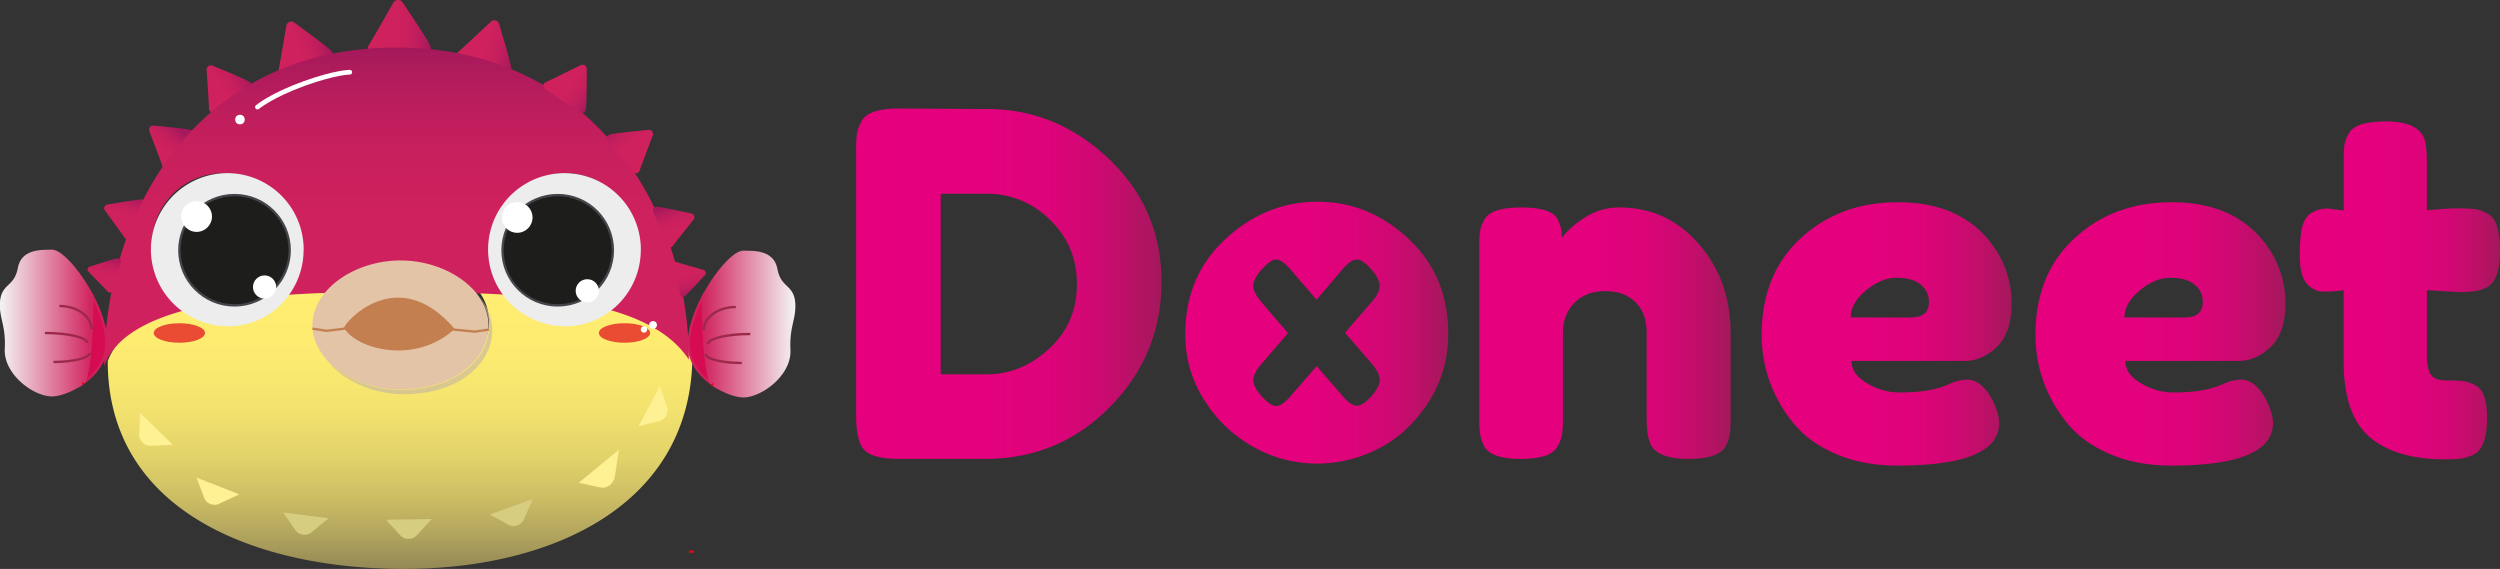 <svg xmlns="http://www.w3.org/2000/svg" xmlns:xlink="http://www.w3.org/1999/xlink" viewBox="0 0 1058.22 240.82"><rect x="0" y="0" width="1058.22" height="240.82" fill="#333333" stroke="none"/><defs><style>.cls-1{isolation:isolate;}.cls-2{fill:url(#Degradado_sin_nombre_89);}.cls-3{fill:url(#Degradado_sin_nombre_89-2);}.cls-4{fill:url(#Degradado_sin_nombre_89-3);}.cls-5{fill:url(#Degradado_sin_nombre_89-4);}.cls-6{fill:url(#Degradado_sin_nombre_89-5);}.cls-7{fill:url(#Degradado_sin_nombre_89-6);}.cls-8{fill:url(#Degradado_sin_nombre_76);}.cls-9{fill:url(#Degradado_sin_nombre_89-7);}.cls-10,.cls-14,.cls-15,.cls-19,.cls-24{fill:none;}.cls-11{fill:#d60b52;stroke:#d0215d;}.cls-11,.cls-12,.cls-14,.cls-15,.cls-16,.cls-19,.cls-20,.cls-24{stroke-miterlimit:10;}.cls-12{fill:url(#Degradado_sin_nombre_33);stroke:url(#Degradado_sin_nombre_33-2);}.cls-13{fill:#ededed;}.cls-14{stroke:#e30613;}.cls-15{stroke:#9c284a;}.cls-16{fill:#1d1d1b;stroke:#46434a;}.cls-17{fill:#e3c4a6;}.cls-18{fill:#c37f50;}.cls-19{stroke:#c37f50;}.cls-20{fill:url(#Degradado_sin_nombre_33-3);stroke:url(#Degradado_sin_nombre_33-4);}.cls-21{fill:#cbbba0;opacity:0.68;mix-blend-mode:darken;}.cls-22{fill:#e6332a;opacity:0.86;}.cls-23{fill:#fff;}.cls-24{stroke:#fff;stroke-linecap:round;stroke-width:2px;}.cls-25{fill:#d7cd80;}.cls-26{fill:#fef193;}.cls-27{fill:url(#Degradado_sin_nombre_89-8);}.cls-28{fill:url(#Degradado_sin_nombre_89-9);}.cls-29{fill:url(#Degradado_sin_nombre_89-10);}.cls-30{fill:url(#Degradado_sin_nombre_89-11);}.cls-31{fill:url(#Degradado_sin_nombre_89-12);}.cls-32{fill:url(#Degradado_sin_nombre_117);}.cls-33{fill:url(#Degradado_sin_nombre_117-2);}.cls-34{fill:url(#Degradado_sin_nombre_117-3);}.cls-35{fill:url(#Degradado_sin_nombre_117-4);}.cls-36{fill:url(#Degradado_sin_nombre_117-5);}.cls-37{fill:url(#Degradado_sin_nombre_117-6);}</style><linearGradient id="Degradado_sin_nombre_89" x1="155.76" y1="11.18" x2="182.36" y2="11.18" gradientUnits="userSpaceOnUse"><stop offset="0" stop-color="#d0215d"/><stop offset="0.48" stop-color="#ce215d"/><stop offset="0.69" stop-color="#c71f5d"/><stop offset="0.84" stop-color="#ba1d5c"/><stop offset="0.97" stop-color="#a91a5b"/><stop offset="1" stop-color="#a3195b"/></linearGradient><linearGradient id="Degradado_sin_nombre_89-2" x1="253.66" y1="-259.08" x2="277.74" y2="-259.08" gradientTransform="matrix(0.96, 0.29, -0.29, 0.96, -122.81, 187.95)" xlink:href="#Degradado_sin_nombre_89"/><linearGradient id="Degradado_sin_nombre_89-3" x1="-50.76" y1="288.15" x2="-26.52" y2="288.15" gradientTransform="translate(64.11 -265.3) rotate(-20.04)" xlink:href="#Degradado_sin_nombre_89"/><linearGradient id="Degradado_sin_nombre_89-4" x1="-246.77" y1="438.35" x2="-225.75" y2="438.35" gradientTransform="translate(46.55 -460.68) rotate(-33.74)" xlink:href="#Degradado_sin_nombre_89"/><linearGradient id="Degradado_sin_nombre_89-5" x1="-513.39" y1="560.38" x2="-493.11" y2="560.38" gradientTransform="matrix(0.64, -0.77, 0.77, 0.64, -42.8, -685.77)" xlink:href="#Degradado_sin_nombre_89"/><linearGradient id="Degradado_sin_nombre_89-6" x1="-774.78" y1="607.32" x2="-756.42" y2="607.32" gradientTransform="translate(-188.45 -857.01) rotate(-65.79)" xlink:href="#Degradado_sin_nombre_89"/><linearGradient id="Degradado_sin_nombre_76" x1="169.35" y1="240.82" x2="169.35" y2="121.95" gradientUnits="userSpaceOnUse"><stop offset="0" stop-color="#948856"/><stop offset="0.11" stop-color="#afa25d"/><stop offset="0.25" stop-color="#ccbd64"/><stop offset="0.4" stop-color="#e2d36a"/><stop offset="0.57" stop-color="#f3e26e"/><stop offset="0.75" stop-color="#fceb70"/><stop offset="1" stop-color="#ffee71"/></linearGradient><linearGradient id="Degradado_sin_nombre_89-7" x1="167.85" y1="154.97" x2="167.85" y2="20.12" xlink:href="#Degradado_sin_nombre_89"/><linearGradient id="Degradado_sin_nombre_33" x1="297.51" y1="137.16" x2="336.11" y2="137.16" gradientUnits="userSpaceOnUse"><stop offset="0" stop-color="#d0215d"/><stop offset="1" stop-color="#f3f3f3"/></linearGradient><linearGradient id="Degradado_sin_nombre_33-2" x1="297.01" y1="137.16" x2="336.61" y2="137.16" xlink:href="#Degradado_sin_nombre_33"/><linearGradient id="Degradado_sin_nombre_33-3" x1="-1320.08" y1="136.73" x2="-1281.48" y2="136.73" gradientTransform="matrix(-1, 0, 0, 1, -1280.98, 0)" xlink:href="#Degradado_sin_nombre_33"/><linearGradient id="Degradado_sin_nombre_33-4" x1="-1320.58" y1="136.73" x2="-1280.98" y2="136.73" gradientTransform="matrix(-1, 0, 0, 1, -1280.98, 0)" xlink:href="#Degradado_sin_nombre_33"/><linearGradient id="Degradado_sin_nombre_89-8" x1="-915.9" y1="604.65" x2="-900.84" y2="604.65" gradientTransform="translate(-287.4 -924.75) rotate(-73.99)" xlink:href="#Degradado_sin_nombre_89"/><linearGradient id="Degradado_sin_nombre_89-9" x1="254.77" y1="-493.16" x2="275.79" y2="-493.16" gradientTransform="translate(-252.36 296.42) rotate(33.93)" xlink:href="#Degradado_sin_nombre_89"/><linearGradient id="Degradado_sin_nombre_89-10" x1="-1601.78" y1="-760.13" x2="-1581.5" y2="-760.13" gradientTransform="matrix(-0.64, -0.77, -0.77, 0.64, -1328.92, -685.77)" xlink:href="#Degradado_sin_nombre_89"/><linearGradient id="Degradado_sin_nombre_89-11" x1="-1447.75" y1="-981.28" x2="-1429.39" y2="-981.28" gradientTransform="matrix(-0.37, -0.93, -0.93, 0.37, -1157.23, -879.8)" xlink:href="#Degradado_sin_nombre_89"/><linearGradient id="Degradado_sin_nombre_89-12" x1="-128.53" y1="-1059.73" x2="-113.46" y2="-1059.73" gradientTransform="translate(-707.81 486.88) rotate(76.22)" xlink:href="#Degradado_sin_nombre_89"/><linearGradient id="Degradado_sin_nombre_117" x1="362.38" y1="120.08" x2="491.64" y2="120.08" gradientUnits="userSpaceOnUse"><stop offset="0" stop-color="#e6007e"/><stop offset="0.44" stop-color="#e4017d"/><stop offset="0.63" stop-color="#dd0379"/><stop offset="0.77" stop-color="#d00873"/><stop offset="0.88" stop-color="#bf0f69"/><stop offset="0.98" stop-color="#a8175e"/><stop offset="1" stop-color="#a3195b"/></linearGradient><linearGradient id="Degradado_sin_nombre_117-2" x1="501.76" y1="140.81" x2="612.99" y2="140.81" xlink:href="#Degradado_sin_nombre_117"/><linearGradient id="Degradado_sin_nombre_117-3" x1="626.15" y1="141.02" x2="732.55" y2="141.02" xlink:href="#Degradado_sin_nombre_117"/><linearGradient id="Degradado_sin_nombre_117-4" x1="745.7" y1="141.32" x2="851.49" y2="141.32" xlink:href="#Degradado_sin_nombre_117"/><linearGradient id="Degradado_sin_nombre_117-5" x1="861.6" y1="141.32" x2="967.4" y2="141.32" xlink:href="#Degradado_sin_nombre_117"/><linearGradient id="Degradado_sin_nombre_117-6" x1="973.47" y1="122.91" x2="1058.22" y2="122.91" xlink:href="#Degradado_sin_nombre_117"/></defs><g class="cls-1"><g id="Capa_2" data-name="Capa 2"><g id="Capa_2-2" data-name="Capa 2"><path class="cls-2" d="M166.5,1.15s-8.93,15.7-10.25,17.76.22,3.46,2,3.46h20.5c1.78,0,5.17,0,2.79-4.19s-11-17-11-17A2.32,2.32,0,0,0,166.5,1.15Z"/><path class="cls-3" d="M207.81,9.14s-11.91,11.2-13.6,12.63-.73,3.06.81,3.53l17.74,5.46c1.53.47,4.47,1.38,3.52-2.88s-5-17.67-5-17.67A2.09,2.09,0,0,0,207.81,9.14Z"/><path class="cls-4" d="M121.21,10.87S118.47,27.09,118,29.26s1.27,2.89,2.79,2.34l17.55-6.4c1.52-.55,4.42-1.61,1.08-4.45S124.63,9.62,124.63,9.62A2.1,2.1,0,0,0,121.21,10.87Z"/><path class="cls-5" d="M87.45,29.6s1,14.23,1,16.16,1.67,2.18,2.83,1.4l13.47-9c1.17-.78,3.4-2.27,0-4s-14.73-6.34-14.73-6.34A1.82,1.82,0,0,0,87.45,29.6Z"/><path class="cls-6" d="M63.21,55.52s4.92,12.85,5.49,14.62,2.15,1.55,3,.5l9.92-12.06c.86-1,2.51-3-1.11-3.67s-15.37-1.75-15.37-1.75A1.77,1.77,0,0,0,63.21,55.52Z"/><path class="cls-7" d="M44.41,89.08s7.36,10.07,8.28,11.48,2.24.85,2.74-.27l5.81-12.91c.5-1.12,1.46-3.26-1.85-2.94s-13.84,2.13-13.84,2.13A1.59,1.59,0,0,0,44.41,89.08Z"/><path class="cls-8" d="M293.08,150.14c0,63.24-58.85,90.68-122.08,90.68S45.61,216.14,45.61,152.91c4-11.13,15.92-18.55,33.09-23.36,1.51-.43,3.06-.83,4.63-1.21a29.92,29.92,0,0,0,32.51-5h0c2.63-.25,5.31-.45,8-.63,5-.34,10.18-.59,15.46-.77a21.66,21.66,0,0,0-5.48,14.1c0,14.77,16.38,26.75,36.61,26.75,18.62,0,34-10.16,36.29-23.31a19.65,19.65,0,0,0,.31-3.44,21.65,21.65,0,0,0-5.39-14c4.38.13,8.74.33,13,.58,1.87.09,3.71.2,5.53.34a29.82,29.82,0,0,0,20.44,8.07,29.52,29.52,0,0,0,13.64-3.31c2,.48,4,1,5.94,1.55C274.81,133.49,286.41,140,293.08,150.14Z"/><path class="cls-9" d="M291.58,152.21c-6.68-10.14-18.28-16.66-32.82-20.84q-2.9-.84-5.93-1.55A29.9,29.9,0,0,0,269.1,103.2a28.28,28.28,0,0,0-.29-4.13c-.05-.34-.09-.65-.16-1s-.16-.9-.27-1.35a18.18,18.18,0,0,0-.49-1.93c-.18-.63-.38-1.26-.61-1.89a25.72,25.72,0,0,0-1.35-3.1,7.76,7.76,0,0,0-.45-.86c-.22-.43-.47-.85-.72-1.26a12.86,12.86,0,0,0-.76-1.21,12.12,12.12,0,0,0-.86-1.17,9.94,9.94,0,0,0-.87-1.12c-.45-.54-.92-1.08-1.4-1.58a0,0,0,0,0,0,0c-.47-.52-1-1-1.51-1.49A26.76,26.76,0,0,0,256,78.45L255.3,78c-.2-.13-.41-.27-.61-.38-.4-.24-.83-.49-1.26-.72a29.44,29.44,0,0,0-5.37-2.27c-.43-.15-.88-.27-1.33-.38a30.18,30.18,0,0,0-3-.63c-.94-.13-1.91-.25-2.9-.29-.54,0-1.08,0-1.64,0s-1.1,0-1.64,0c-1,0-1.95.16-2.9.29s-2,.38-3,.63c-.45.11-.9.23-1.33.38a29.74,29.74,0,0,0-5.37,2.27c-.43.23-.85.48-1.26.72-.2.11-.4.25-.61.38l-.67.45A28.3,28.3,0,0,0,219,81.08c-.52.48-1,1-1.51,1.49a0,0,0,0,0,0,0c-.47.5-.94,1-1.39,1.58a10,10,0,0,0-.88,1.12,10.55,10.55,0,0,0-.85,1.17c-.27.4-.54.79-.77,1.21a29.9,29.9,0,0,0-2.52,5.22c-.2.56-.38,1.1-.54,1.66s-.33,1.15-.47,1.73a15.16,15.16,0,0,0-.36,1.78c-.07.34-.11.65-.16,1a28.28,28.28,0,0,0-.29,4.13,29.8,29.8,0,0,0,9.49,21.85c-1.82-.13-3.67-.24-5.53-.33-4.29-.25-8.66-.45-13-.59-6.43-7.64-18-12.74-31.2-12.74s-24.66,5-31.13,12.63c-5.29.18-10.46.43-15.47.76q-4.08.27-8,.63a29.8,29.8,0,0,0,9.86-22.21c0-.4,0-.78,0-1.19a4.63,4.63,0,0,0-.05-.83,18.15,18.15,0,0,0-.24-2.45c-.07-.45-.14-.88-.23-1.3a8.89,8.89,0,0,0-.27-1.22c-.09-.38-.18-.74-.29-1.1-.2-.74-.45-1.48-.7-2.2s-.6-1.55-.94-2.29c-.27-.54-.54-1.08-.83-1.6a3.94,3.94,0,0,0-.41-.72,15.13,15.13,0,0,0-.92-1.53c-.18-.27-.38-.56-.58-.83a5.93,5.93,0,0,0-.45-.63,13.1,13.1,0,0,0-.88-1.12c-.38-.48-.79-.93-1.21-1.37a2.61,2.61,0,0,0-.23-.25,9.63,9.63,0,0,0-1-1c-.47-.48-1-.9-1.48-1.33a22.66,22.66,0,0,0-2-1.57c-.51-.36-1-.7-1.59-1-.41-.27-.84-.49-1.26-.72A21.65,21.65,0,0,0,106,75.64a11,11,0,0,0-1.17-.47,28.88,28.88,0,0,0-9.15-1.84.15.15,0,0,0-.09,0h-.2c-.34,0-.7,0-1,0A29.92,29.92,0,0,0,64.39,103.2c0,.23,0,.45,0,.68a.53.53,0,0,0,0,.16v.17c0,.68.07,1.35.14,2a11.1,11.1,0,0,0,.13,1.28c.07.34.11.67.18,1s.11.65.18,1,.16.65.25,1a19.88,19.88,0,0,0,.76,2.56c.16.5.34,1,.54,1.44.11.31.25.63.38.92s.23.52.36.77.41.81.63,1.21.3.54.45.81c.32.54.65,1.08,1,1.6a32.32,32.32,0,0,0,2.18,2.87,6.29,6.29,0,0,0,.43.47c.34.39.7.77,1.08,1.15s.74.74,1.14,1.08a25.28,25.28,0,0,0,2.23,1.84c.47.34.94.68,1.42,1a11.25,11.25,0,0,0,1.14.7,8.29,8.29,0,0,0,1,.58c.59.32,1.17.63,1.78.9-1.57.38-3.12.79-4.63,1.22C60,136.43,48.07,143.85,44.11,155,44.11,91.74,82,20.12,167.86,20.12,251.1,20.12,291.58,89.29,291.58,152.21Z"/><path class="cls-10" d="M124.22,103.2a29.8,29.8,0,0,1-9.86,22.21h0a29.91,29.91,0,1,1,9.89-22.21Z"/><path class="cls-10" d="M269.1,103.2a29.92,29.92,0,1,1-29.92-29.92A29.9,29.9,0,0,1,269.1,103.2Z"/><path class="cls-11" d="M301.18,162.41c-5.06-3.62-9.44-9.08-9.6-16.38-.11-6.3,2.41-13.72,5.93-20.42,0,5,.12,9.74.34,14.08v.09c.18,3.62.41,7,.7,9.91a.22.22,0,0,0,0,.11C299.22,156.39,300.14,161,301.18,162.41Z"/><path class="cls-12" d="M334.09,148.12c.49,10.47-11.92,19.62-19.56,19.62-2.67,0-7.89-1.62-12.65-4.86h0l-.67-.47c-1-1.41-2-6-2.61-12.61a.22.22,0,0,1,0-.11c-.29-2.95-.52-6.29-.7-9.91v-.09c-.22-4.34-.34-9.11-.34-14.08,5.44-10.38,13.22-19,17-19,5.33,0,12.59,0,14,7.26,1.69,9,7.62,6.47,7.62,15.82C336.11,135.73,333.66,138.63,334.09,148.12Z"/><path class="cls-13" d="M128.51,105.71a32.49,32.49,0,0,1-10.57,24.06h0a31.79,31.79,0,0,1-34.83,5.41,32.33,32.33,0,1,1,45.43-29.47Z"/><path class="cls-13" d="M271.24,105.71a32.49,32.49,0,0,1-10.57,24.06h0a31.81,31.81,0,0,1-34.84,5.41,32.33,32.33,0,1,1,45.43-29.47Z"/><path class="cls-14" d="M301.88,162.88h0a1,1,0,0,1-.67-.47"/><path class="cls-15" d="M297.85,139.69c.07-5.38,6.14-9.74,13.6-9.74"/><path class="cls-15" d="M299.69,145.63c0-2.35,8-4.25,17.9-4.25"/><path class="cls-15" d="M298.57,149.8c.23,2.14,7,3.85,15.4,3.85"/><path class="cls-14" d="M293.7,233.49h-2.11"/><circle class="cls-16" cx="99.27" cy="105.92" r="23.35"/><circle class="cls-16" cx="236.07" cy="105.92" r="23.35"/><path class="cls-17" d="M206.77,137.65c0,15.08-15.28,27.21-37.26,27.21-19.43,0-37.27-12.13-37.27-27.21s17.84-27.41,37.27-27.41S206.77,122.56,206.77,137.65Z"/><path class="cls-18" d="M192.46,139.25c-17.1,15.58-42,8.25-46.81-.47C145.91,136.26,168.41,111,192.46,139.25Z"/><polyline class="cls-19" points="132.24 139.1 138.23 140.04 146.01 139.1"/><polyline class="cls-19" points="191.31 139.44 200.98 140.38 207.03 139.5"/><path class="cls-11" d="M35.43,162c5.06-3.62,9.44-9.08,9.6-16.39.11-6.29-2.4-13.71-5.93-20.41,0,5-.12,9.74-.34,14.08v.09c-.18,3.61-.41,7-.7,9.91a.22.22,0,0,1,0,.11C37.39,156,36.47,160.57,35.43,162Z"/><path class="cls-20" d="M2.52,147.69C2,158.16,14.44,167.31,22.08,167.31c2.67,0,7.89-1.62,12.66-4.86h0l.67-.47c1-1.41,2-6,2.61-12.61a.22.22,0,0,0,0-.11c.29-2.95.52-6.3.7-9.91v-.09c.22-4.34.34-9.11.34-14.08-5.44-10.38-13.22-19-17-19-5.33,0-12.59,0-14,7.26-1.69,9-7.62,6.48-7.62,15.83C.5,135.3,3,138.2,2.52,147.69Z"/><path class="cls-14" d="M35.43,162a1,1,0,0,1-.67.47h0"/><path class="cls-15" d="M25.16,129.52c7.46,0,13.53,4.36,13.6,9.74"/><path class="cls-21" d="M208.38,139.66c0,15.08-15.26,27.22-37.27,27.22-14,0-27.08-6.27-33.38-15.4,6.7,8.12,19,13.56,32,13.56,22,0,37.27-12.14,37.27-27.22A21,21,0,0,0,203.12,126,21.49,21.49,0,0,1,208.38,139.66Z"/><path class="cls-15" d="M36.92,145.2c0-2.35-8-4.25-17.9-4.25"/><path class="cls-15" d="M22.64,153.22c8.36,0,15.17-1.71,15.4-3.85"/><ellipse class="cls-22" cx="75.92" cy="140.95" rx="10.86" ry="4.13"/><ellipse class="cls-22" cx="264.35" cy="140.95" rx="10.86" ry="4.13"/><circle class="cls-23" cx="83.22" cy="91.65" r="6.51"/><circle class="cls-23" cx="218.91" cy="92.04" r="6.51"/><circle class="cls-23" cx="111.99" cy="121.49" r="4.91"/><circle class="cls-23" cx="248.58" cy="123.09" r="4.91"/><circle class="cls-23" cx="272.6" cy="139.45" r="1.35"/><circle class="cls-23" cx="276.43" cy="137.55" r="1.64"/><path class="cls-24" d="M148.05,30.57s-6,0-19.23,4.76c-14,5.05-19.84,10-19.84,10"/><circle class="cls-23" cx="101.57" cy="50.61" r="2.02"/><path class="cls-25" d="M119.87,216.94l5.11,7.38a4.75,4.75,0,0,0,6.62,1.2l7.52-6.16"/><path class="cls-26" d="M59.27,174.76l-.34,9a4.75,4.75,0,0,0,4.57,4.93l9.71-.41"/><path class="cls-25" d="M163.36,220l6.09,6.58a4.76,4.76,0,0,0,6.73.26l6.58-7.16"/><path class="cls-25" d="M207.27,217.77l7.89,4.28a4.76,4.76,0,0,0,6.45-1.91l3.94-8.89"/><path class="cls-26" d="M83.22,202.17l3.14,8.41a4.76,4.76,0,0,0,6.12,2.79l8.81-4.12"/><path class="cls-26" d="M270.27,180.4l8.71-2.16a4.75,4.75,0,0,0,3.47-5.76l-3.1-9.22"/><path class="cls-26" d="M245,204.34l9.17,2c2.68.6,5.41-1.41,6.09-4.48l1.7-11.49"/><path class="cls-27" d="M37.45,115s7.14,7.32,8.06,8.35,1.92.42,2.19-.54l3.2-11.16c.28-1,.81-2.81-1.84-2.17s-11,3.35-11,3.35A1.3,1.3,0,0,0,37.45,115Z"/><path class="cls-28" d="M245.75,27.58S233,33.93,231.2,34.69s-1.38,2.37-.22,3.16l13.44,9c1.17.79,3.39,2.28,3.68-1.51s.27-16,.27-16A1.82,1.82,0,0,0,245.75,27.58Z"/><path class="cls-29" d="M276.31,57.35S271.4,70.21,270.83,72s-2.15,1.55-3,.5L257.9,60.41c-.86-1-2.51-3,1.11-3.67S274.38,55,274.38,55A1.75,1.75,0,0,1,276.31,57.35Z"/><path class="cls-30" d="M293.62,92.91s-7.79,9.73-8.77,11.1-2.28.75-2.74-.39l-5.23-13.15c-.45-1.14-1.32-3.32,2-2.86s13.74,2.73,13.74,2.73A1.6,1.6,0,0,1,293.62,92.91Z"/><path class="cls-31" d="M297.79,114.26s-9.84-2.8-11.14-3.24-1.88.58-1.64,1.56l2.76,11.27c.24,1,.7,2.85,2.68,1s7.88-8.36,7.88-8.36A1.31,1.31,0,0,0,297.79,114.26Z"/><path class="cls-32" d="M380.38,45.94l37.43.21q29.32,0,51.58,21.13t22.25,52q0,30.86-21.75,52.9T417.2,194.22h-37q-12.33,0-15.37-5.06-2.43-4.24-2.43-12.95V63.74a59.21,59.21,0,0,1,.3-7.08,16.6,16.6,0,0,1,1.93-5.26Q367.43,45.94,380.38,45.94ZM444.1,147.59q11.73-10.82,11.74-27.21T444.41,93A37.38,37.38,0,0,0,417.6,82H398.18v76.46h19.63Q432.36,158.41,444.1,147.59Z"/><path class="cls-33" d="M596.2,101.08q-16.8-15.73-38.6-15.69t-38.87,15.78q-17,15.8-17,40.06a50.86,50.86,0,0,0,8.6,29,56.87,56.87,0,0,0,21.15,19.44,54.67,54.67,0,0,0,25.86,6.56,56.78,56.78,0,0,0,25.78-6.17c8.33-4.09,15.34-10.48,21.16-19.21A52.39,52.39,0,0,0,613,141Q613,116.74,596.2,101.08Zm-20.32,47.33,4.59,5.33c2.38,2.73,3.57,5.11,3.57,7s-1.19,4.28-3.57,7-4.45,4-6.09,4-3.7-1.36-6.08-4.14L561.69,160,557.33,155l-4.45,5.11-6.65,7.62c-2.38,2.78-4.41,4.14-6,4.14s-3.66-1.36-6.08-4-3.62-5.07-3.62-7,1.19-4.32,3.57-7l4.67-5.42,6.44-7.45-6.44-7.44L534.06,128c-2.38-2.73-3.57-5.11-3.57-7s1.19-4.32,3.62-7,4.45-4.15,6.08-4.15,3.66,1.37,6,4.15l6.56,7.62,4.54,5.24,4.5-5.28,6.47-7.58c2.38-2.78,4.41-4.15,6.08-4.15s3.66,1.37,6.09,4.15S584,119,584,121s-1.19,4.32-3.57,7l-4.41,5.11-6.7,7.75Z"/><path class="cls-34" d="M685.42,87.82q20.24,0,33.68,15.47T732.55,141v35.61a59.15,59.15,0,0,1-.3,7,16.44,16.44,0,0,1-1.72,5.16q-2.84,5.46-15.78,5.47-14.36,0-16.58-7.49Q697,183.3,697,176.41v-35.6q0-8.3-4.75-12.94t-12.75-4.65q-8,0-12.94,4.85t-5,12.74v35.81a59.15,59.15,0,0,1-.3,7,14.21,14.21,0,0,1-1.92,5.16q-2.64,5.46-15.58,5.47-12.74,0-15.58-5.47a18.63,18.63,0,0,1-1.71-5.36,56.76,56.76,0,0,1-.31-7v-71.6a54.61,54.61,0,0,1,.31-6.78,14.34,14.34,0,0,1,1.92-5.16q2.82-5.06,15.57-5.05,12.34,0,15.17,4.65a16,16,0,0,1,2,8.29,20.83,20.83,0,0,1,3.64-4.05,36.55,36.55,0,0,1,5.46-4.24A26.49,26.49,0,0,1,685.42,87.82Z"/><path class="cls-35" d="M851.49,128.37q0,12.45-6.17,18.41t-13.65,6H783.73c0,3.77,2.22,6.95,6.67,9.5a26.48,26.48,0,0,0,13.35,3.85q11.73,0,18.41-2.43l2.23-.81a20.39,20.39,0,0,1,8.09-2.22q6.46,0,11.12,9.1,2.63,5.46,2.63,9.3,0,18-43.08,18-15,0-26.6-5.16t-18.11-13.66a58.17,58.17,0,0,1-12.74-36.61q0-25.49,16.49-40.76t41.16-15.27q28.11,0,41.26,19.82A41.11,41.11,0,0,1,851.49,128.37Zm-42.68,6q7.68,0,7.69-6.47a9.13,9.13,0,0,0-3.54-7.49q-3.56-2.82-10.12-2.83t-13,5.36c-4.32,3.58-6.48,7.38-6.48,11.43Z"/><path class="cls-36" d="M967.4,128.37q0,12.45-6.17,18.41t-13.66,6H899.63c0,3.77,2.23,6.95,6.68,9.5a26.48,26.48,0,0,0,13.35,3.85q11.73,0,18.41-2.43l2.22-.81a20.48,20.48,0,0,1,8.09-2.22q6.48,0,11.13,9.1,2.63,5.46,2.63,9.3,0,18-43.09,18-15,0-26.6-5.16t-18.1-13.66a58.12,58.12,0,0,1-12.75-36.61q0-25.49,16.49-40.76t41.17-15.27q28.11,0,41.26,19.82A41.19,41.19,0,0,1,967.4,128.37Zm-42.68,6q7.68,0,7.68-6.47a9.13,9.13,0,0,0-3.54-7.49q-3.54-2.82-10.11-2.83t-13,5.36c-4.32,3.58-6.47,7.38-6.47,11.43Z"/><path class="cls-37" d="M1040.42,123.62l-13.15-.81v27.91c0,3.65.57,6.27,1.72,7.89s3.3,2.43,6.48,2.43a66.48,66.48,0,0,1,7.28.3,14.55,14.55,0,0,1,5.36,1.93q4.65,2.63,4.65,13.55,0,12.75-5.66,15.57a18.66,18.66,0,0,1-5.36,1.72,54.72,54.72,0,0,1-6.78.31q-21,0-32-9.51t-10.92-32.16V122.81a52.71,52.71,0,0,1-8.3.61A9.3,9.3,0,0,1,976.4,120q-2.94-3.44-2.93-11.73t1-12a10.84,10.84,0,0,1,2.83-5.36,12.41,12.41,0,0,1,8.09-2.63l6.68.81V68.19a56.53,56.53,0,0,1,.3-6.87,12.71,12.71,0,0,1,1.92-4.86q2.63-5.05,15.58-5.06,13.75,0,16.38,7.49c.68,2.16,1,5.6,1,10.32V89q8.91-.81,13.45-.81a58.22,58.22,0,0,1,6.88.3,16.56,16.56,0,0,1,5.36,1.92q5.26,2.64,5.26,15.58,0,12.75-5.46,15.58a19.11,19.11,0,0,1-5.36,1.72A59.46,59.46,0,0,1,1040.42,123.62Z"/></g></g></g></svg>